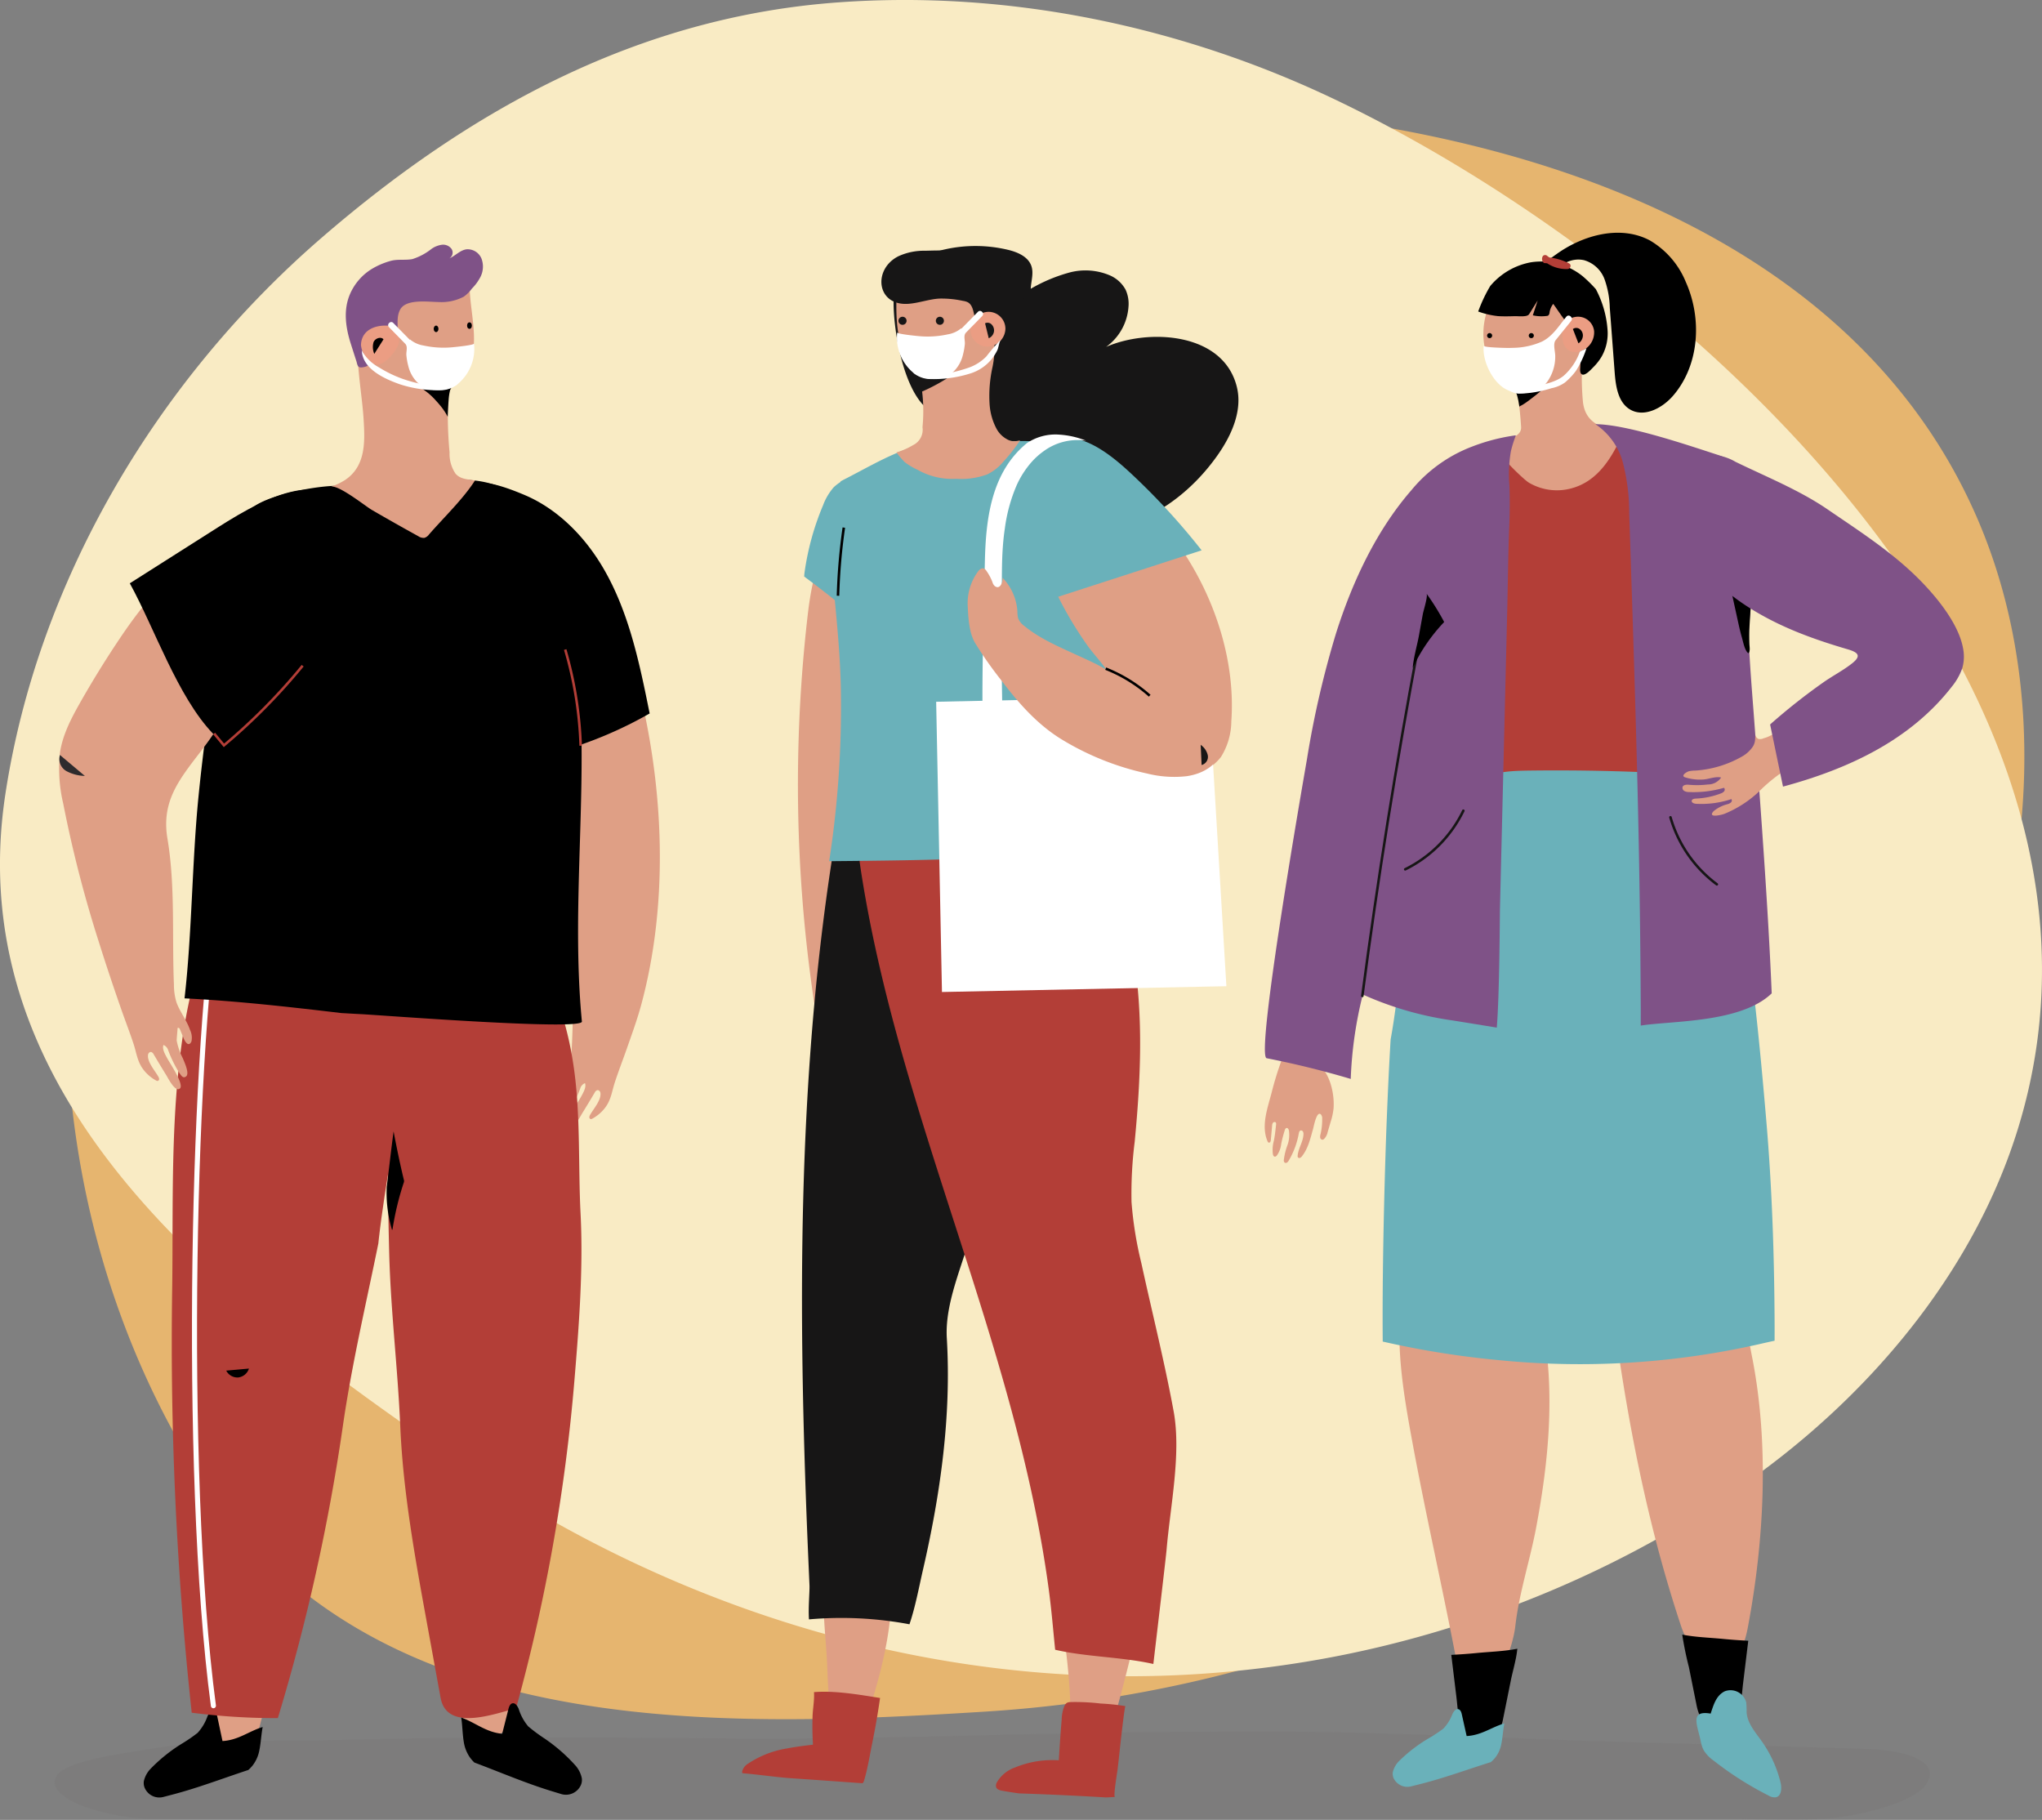 <svg xmlns="http://www.w3.org/2000/svg" xmlns:xlink="http://www.w3.org/1999/xlink" width="402.493" height="358.682" viewBox="0 0 402.493 358.682">
  <rect x="0" y="0" width="402.493" height="358.682" fill="#808080" stroke="none"/>
  <defs>
    <clipPath id="clip-path">
      <path id="Path_11" data-name="Path 11" d="M134.321,393.352c1.743-6.167,2.944-14.894,1.481-21.233-1.09-4.721-3.98-7.858-5.354-12.768-1.542-5.51-4.224-10.647-5.771-16.156-5.767-20.541,2.558-44.456,3.774-65.357.687-11.8.268-42.614-12.622-47.176-3.067-1.086-6.841-.686-11.474,1.812-5.459,2.942-9.548,8.161-12.3,13.893s-4.289,12-5.708,18.241c-4.56,20.038-9.392,40.081-11.531,60.56-1.662,15.912-.936,31.927-.111,47.866.509,9.818-1.77,28.642,7.586,35.423,4,2.9,9.131,3.669,14.059,3.989C113.13,413.537,128.906,412.5,134.321,393.352Z" fill="none"/>
    </clipPath>
  </defs>
  <g id="OBJECTS" transform="translate(-48.754 -70.66)">
    <g id="Group_9" data-name="Group 9">
      <path id="Path_1" data-name="Path 1" d="M411.034,428.853c-7.5.907-15.717.273-22.978.273H79.017a42.056,42.056,0,0,1-13.371-2.32c-3.072-1.039-7.982-3.647-5.407-6.555,2.352-2.656,13.013-4.035,16.9-4.7,12.936-2.226,26.262-1.691,39.422-2q21.678-.512,43.371-.472c11.662.022,23.322.164,34.983.228,30.79.171,61.568-1.335,92.277-1.335,27.634-.432,55.388,1.268,82.969,2.051l46.628,1.324c4.687.133,15.011,1.557,11.7,6.865C426.169,425.928,415.789,428.278,411.034,428.853Z" fill="#6e6969" opacity="0.13"/>
      <path id="Path_2" data-name="Path 2" d="M399.911,335.694c20.38-22.772,36.186-51.473,43.585-81.414,6.664-26.961,5.955-56.3-5.117-81.711C402.325,89.805,276.314,82.03,201.616,98.157c-32.562,7.03-63.991,21.939-88.943,44.549-28.2,25.558-42.22,59.236-48.432,96.75-6.877,41.532,1.1,85.758,23.356,121.411,32.8,52.537,100.187,50.567,155.167,47.146,44.088-2.743,87.853-16.674,123.97-42.552A204.181,204.181,0,0,0,399.911,335.694Z" fill="#e6b56f"/>
      <path id="Path_3" data-name="Path 3" d="M308.654,397.745c30.881-5.447,62.14-18.337,87.7-37.326,23.019-17.1,41.893-40.555,50.137-67.253,26.845-86.942-65.711-169.872-134.308-202.757-29.9-14.335-64.143-21.795-98.461-19.261-38.792,2.863-71.959,20.751-101.615,46.408-32.832,28.4-55.933,67.978-62.28,109.533-9.353,61.235,44.2,100.773,89.094,131.608,36,24.727,79.159,40.476,124.3,42.185A215.15,215.15,0,0,0,308.654,397.745Z" fill="#f9ebc4"/>
      <g id="Group_3" data-name="Group 3">
        <path id="Path_4" data-name="Path 4" d="M161.523,275.733c.171-3.9.167-7.806.108-11.707-.049-3.32.374-6.641-.2-9.885-.643-3.661-1.673-7.241-2.165-10.932a61.881,61.881,0,0,1-.948-9.6c.06-2.349.806-3.365-1.231-5.277a53.177,53.177,0,0,1-12.955-19.012c-3.394-8.515-2.214-17.26-1.173-26.162.293-2.506.819-5.187,2.656-6.915a7.5,7.5,0,0,1,6.539-1.6,15.278,15.278,0,0,1,6.194,3.105c9.59,7.353,14.294,19.413,16.965,31.2,4.374,19.309,5.013,40.508-.152,59.68-.79,2.932-1.837,5.789-2.839,8.655-.774,2.215-1.63,4.41-2.362,6.639-.6,1.822-.744,3.552-2,5.139a7.885,7.885,0,0,1-2.45,2.073.538.538,0,0,1-.318.09.378.378,0,0,1-.276-.4,1.163,1.163,0,0,1,.19-.506c.639-1.119,2.185-2.855,2-4.246-.043-.323-.343-.629-.655-.545a.915.915,0,0,0-.476.473q-1.209,2.052-2.458,4.07c-.408.664-1.756,3.395-2.684,2.654s2.027-5.1,2.493-5.98c.387-.732,1.045-1.814.73-2.61a1.621,1.621,0,0,0-.935,1.054A23.937,23.937,0,0,1,161,289.556c-.376.523-.765,1.29-1.4.767s1.691-10.643,1.784-12.08Q161.468,276.989,161.523,275.733Z" fill="#df9f85"/>
        <path id="Path_5" data-name="Path 5" d="M105.716,388.529c-1.792,7.207-3.683,14.362-5.539,21.454-.581,2.218-1.251,4.584-2.958,6.038A5.356,5.356,0,0,1,90,415.562c-.436-.474.85-7.562.817-8.725C89.888,374.012,80.86,341,88.39,308.33c1.155-5.012,2.77-10.075,6-13.978,4.895-5.921,16.118,2.589,18.486,7.847,1.76,3.908,2.207,8.307,2.43,12.618C116.592,339.7,111.713,364.406,105.716,388.529Z" fill="#df9f85"/>
        <path id="Path_6" data-name="Path 6" d="M98.573,418.582a6.835,6.835,0,0,1-.878.923c-4.966,1.631-9.854,3.515-14.912,4.838l-1.775.463a3.137,3.137,0,0,1-3.727-1.763,2.464,2.464,0,0,1-.167-1.363A5.207,5.207,0,0,1,78.5,419.2a31.831,31.831,0,0,1,6.215-4.951,31.121,31.121,0,0,0,2.992-2.062,9.5,9.5,0,0,0,1.944-3.269c.252-.523.675-1.135,1.22-1,.452.114.629.674.73,1.148q.505,2.367,1.01,4.734c3.14-.167,5.243-1.965,7.92-2.766-.3,1.549-.348,3.125-.675,4.679A6.958,6.958,0,0,1,98.573,418.582Z"/>
        <path id="Path_7" data-name="Path 7" d="M151.169,396.259q-.335,1.974-.672,3.947c-.437,2.554-.392,9.238-1.923,11.183s-4.25,1.064-6.512,1.058a1.888,1.888,0,0,1-.931-.162c-.515-.289-.617-.98-.774-1.568-7.1-26.545-12.643-43.317-12.111-65.334.171-7.081.493-14.206,2.169-21.07,1.247-5.11,3.258-10.264,7.1-13.695,14.33-12.809,21.614,9.971,21.225,20.878a413.213,413.213,0,0,1-4.509,45.614C153.283,383.506,152.245,389.886,151.169,396.259Z" fill="#df9f85"/>
        <path id="Path_8" data-name="Path 8" d="M125.463,317.456c.294,11.575,1.687,22.754,2.187,34.309.562,13.019,2.906,25.886,5.244,38.7l2.7,14.794c1.205,6.61,10.115,3.364,14.886,2.077a353.753,353.753,0,0,0,11.5-64.651c.9-10.823,1.76-21.986,1.207-32.849-.469-9.192,0-18.911-1.24-28.118-1.915-14.191-7.961-30.327-24.035-30.366a10.837,10.837,0,0,0-3.2.449c-8.884,2.71-9.1,17.183-9.285,24.882Q124.935,297.068,125.463,317.456Z" fill="#b33e37"/>
        <g id="Group_2" data-name="Group 2">
          <g id="Group_1" data-name="Group 1" clip-path="url(#clip-path)">
            <path id="Path_9" data-name="Path 9" d="M118.319,340c2.576-13.531,5.9-26.851,7.98-40.672.9-5.984,1.8-11.979,2.152-18.025.687-11.8.268-42.614-12.622-47.177-3.067-1.086-6.841-.685-11.474,1.812-5.459,2.942-9.548,8.161-12.3,13.893-10.713,22.31-9,50.825-9.366,75.114a678.388,678.388,0,0,0,3.854,83.271,131.276,131.276,0,0,0,16.976,1.067,391.952,391.952,0,0,0,12.821-57.6C116.906,347.756,117.582,343.868,118.319,340Z" fill="#b33e37"/>
            <path id="Path_10" data-name="Path 10" d="M92.054,246.367c-5.136,25.676-7.422,114.051-1.237,160.47" fill="none" stroke="#fff" stroke-linecap="round" stroke-miterlimit="10" stroke-width="1"/>
          </g>
        </g>
        <path id="Path_12" data-name="Path 12" d="M163.387,222.093c-.128,16.59-1.524,33.376.062,49.9.175,1.836-39.878-1.282-43.539-1.457-1.279-.06-2.558-.142-3.837-.209-10.322-1.22-20.644-2.395-30.948-2.9C86.6,254.7,86.6,240.541,87.873,227.719c1.424-14.356,3.6-27.255,5.614-41.521,1.148-8.123-1.2-11.353,5.565-15.867,3.578-2.388,13.334-4.248,17.558-3.882.358.031,3.111.6,3.459.631a40.646,40.646,0,0,0,10.155-.617c1.6-.245,3.226-.41,4.849-.548,1.287-.109,2.432-.451,3.674-.617a19.681,19.681,0,0,1,9.234,1.559c5.565,2.275,8.048,6.787,9.846,12.051C162.623,192.942,163.5,207.441,163.387,222.093Z"/>
        <path id="Path_13" data-name="Path 13" d="M88.056,219.1q.449-.585.908-1.19a64.639,64.639,0,0,0,7.346-12.361,25.942,25.942,0,0,0,2.742-10.495c.011-4.352-3.766-14.305-8.956-14.632a7.206,7.206,0,0,0-4.214,1.461c-5.718,3.681-9.948,9.279-13.756,14.968q-4,5.983-7.564,12.266c-1.728,3.05-3.4,6.223-3.963,9.715a29.818,29.818,0,0,0,.619,10.219,241.827,241.827,0,0,0,7,27.2c1.419,4.53,2.93,9.032,4.5,13.514.774,2.215,1.631,4.41,2.362,6.638.6,1.823.744,3.552,1.995,5.139a7.87,7.87,0,0,0,2.45,2.073.536.536,0,0,0,.319.09.377.377,0,0,0,.276-.4,1.157,1.157,0,0,0-.191-.507c-.638-1.118-2.184-2.855-2-4.245.042-.324.343-.629.655-.546a.912.912,0,0,1,.475.474q1.21,2.05,2.458,4.069c.408.664,1.757,3.395,2.684,2.655.942-.752-2.027-5.1-2.493-5.98-.387-.732-1.045-1.814-.73-2.611a1.625,1.625,0,0,1,.936,1.054,23.846,23.846,0,0,0,2.132,4.366c.375.522.764,1.29,1.4.767.725-.6-.421-2.959-.649-3.55a12.911,12.911,0,0,1-1.214-3.5c-.019-.271.194-2.5.176-2.495.219-.071.372.047.467.276q.374.909.748,1.818c.318.772,1.027,1.705,1.522.549a3.537,3.537,0,0,0-.288-2.264c-.679-1.95-1.987-3.532-2.67-5.427a11.684,11.684,0,0,1-.5-3.474c-.4-9.386.29-19.465-1.271-28.736C80.537,228.756,83.915,224.5,88.056,219.1Z" fill="#df9f85"/>
        <path id="Path_14" data-name="Path 14" d="M111.616,203.628c5.8-7.778,10.582-15.384,8.141-26.364-3.744-16.842-18.121-8.977-28.079-2.651L74.34,185.625c4.9,8.884,9.4,22.308,16.377,29.612,6.054,6.339,12.962-.7,17.016-6.445C109.032,207.038,110.348,205.329,111.616,203.628Z"/>
        <path id="Path_15" data-name="Path 15" d="M140.245,144.613c-1.581,2.315-2.92,1.563-3.152,4.569a77.962,77.962,0,0,0,.274,10.633,7,7,0,0,0,1.153,4.166c.941,1.137,2.4,1.138,3.862,1.367-2.319,3.643-6.213,7.365-9.065,10.649a1.779,1.779,0,0,1-.9.667,1.828,1.828,0,0,1-1.219-.328q-4.619-2.542-9.175-5.19c-1.247-.725-6.624-5.055-8.1-4.549a12.229,12.229,0,0,0,2.832-1.326c4.163-2.764,3.936-7.67,3.662-12.061-.429-6.865-2.736-16.5.388-22.972a11.651,11.651,0,0,1,7.38-6.268,14.059,14.059,0,0,1,6.344-.273,8.023,8.023,0,0,1,2.893,1.182c.358.247.516.449.959.47a9.435,9.435,0,0,0,1.934-.356.608.608,0,0,1,.413.021.548.548,0,0,1,.2.258,6.5,6.5,0,0,1,.418,2.531c.215,5.459,2.251,11.548-.939,16.556C140.358,144.444,140.3,144.529,140.245,144.613Z" fill="#df9f85"/>
        <path id="Path_16" data-name="Path 16" d="M127.3,132.52a4.022,4.022,0,0,1,.29-.776c1.113-2.229,5.419-1.581,7.577-1.561a9.437,9.437,0,0,0,4.994-1.047,7.168,7.168,0,0,0,1.609-1.6,9.321,9.321,0,0,0,1.686-2.3,4.48,4.48,0,0,0,.207-3.6,2.956,2.956,0,0,0-2.934-1.842c-1.288.162-2.225,1.29-3.418,1.8a1.335,1.335,0,0,0,.444-1.876,2.047,2.047,0,0,0-1.909-.818,4.648,4.648,0,0,0-2.013.794,11.755,11.755,0,0,1-3.794,2.029c-1.392.267-2.859-.024-4.233.343a14.853,14.853,0,0,0-3.694,1.557,10.87,10.87,0,0,0-4.356,4.968c-1.384,3.2-.871,6.63.151,9.841q.544,1.718,1.1,3.432c.11.342.167.909.487,1.116.359.232,1.24-.008,1.593-.159a7.913,7.913,0,0,0,2.057-1.845c.856-.814,1.971-1.323,2.788-2.176C127.811,136.84,126.754,134.606,127.3,132.52Z" fill="#7f5287"/>
        <path id="Path_17" data-name="Path 17" d="M95.6,303.3V302.8" fill="#eaaf98"/>
        <path id="Path_18" data-name="Path 18" d="M141.392,417.049a7.116,7.116,0,0,0,.872.991c5.066,1.895,10.042,4.049,15.216,5.63l1.815.553a3.233,3.233,0,0,0,3.919-1.664,2.551,2.551,0,0,0,.225-1.4,5.4,5.4,0,0,0-1.335-2.619,33.083,33.083,0,0,0-6.227-5.378,32.206,32.206,0,0,1-3.01-2.257,9.846,9.846,0,0,1-1.881-3.459c-.24-.55-.653-1.2-1.221-1.082-.472.1-.677.669-.8,1.154l-1.227,4.848c-3.238-.3-5.34-2.252-8.074-3.193.249,1.613.238,3.243.515,4.862A7.23,7.23,0,0,0,141.392,417.049Z"/>
        <path id="Path_19" data-name="Path 19" d="M122.382,142.355a1.881,1.881,0,0,0,.588.153c1.548.129,3.45-2.226,4.053-3.4a2.951,2.951,0,0,0,.4-1.451,3.777,3.777,0,0,0-.419-1.361,2.53,2.53,0,0,0-.883-1.212,2.149,2.149,0,0,0-.976-.239c-2.524-.15-5.158.911-5.241,3.817A4.721,4.721,0,0,0,122.382,142.355Z" fill="#eb9d83"/>
        <path id="Path_20" data-name="Path 20" d="M124.346,137.534c-.532-.6-1.647-.182-1.96.55a3.469,3.469,0,0,0,.142,2.326"/>
        <path id="Path_21" data-name="Path 21" d="M60.57,219.456a2.735,2.735,0,0,0,1.293,3.188,8.149,8.149,0,0,0,3.618.944" fill="#2e2b2d"/>
        <path id="Path_22" data-name="Path 22" d="M126.116,313a56.3,56.3,0,0,1,2.261-9.372c.01-.078.021-.157.031-.235-.788-3.225-1.454-6.48-2.075-9.747-.059.438-.116.87-.168,1.272-.419,3.215-.773,6.444-1.184,9.662a25.488,25.488,0,0,0,1.041,8.47C126.058,313.039,126.082,313.01,126.116,313Z"/>
        <path id="Path_23" data-name="Path 23" d="M97.823,340.389a2.523,2.523,0,0,1-2.11,1.751,2.478,2.478,0,0,1-2.368-1.346"/>
        <path id="Path_24" data-name="Path 24" d="M133.555,147.13c.371.007.743.007,1.115,0a26.3,26.3,0,0,0,3.244-.27c-.109.016-.288.378-.336.466a1.664,1.664,0,0,0-.172.515,12.534,12.534,0,0,0-.2,1.339q-.143,1.8-.207,3.614a12.317,12.317,0,0,0-.98-1.579,19.632,19.632,0,0,0-1.356-1.612,13.037,13.037,0,0,0-3.124-2.6,6.111,6.111,0,0,1,.692.068c.27.019.542.034.813.044C133.212,147.121,133.384,147.126,133.555,147.13Z"/>
        <path id="Path_25" data-name="Path 25" d="M142.184,138.364c.064.345-4.216.736-4.475.757q-.471.039-.944.054a18.487,18.487,0,0,1-4.548-.422,5.464,5.464,0,0,1-2.648-1.2l-.036.084-.342-.349-2.92-2.979c-.536-.547-1.376.294-.84.841l3.174,3.237c.589.6.18,1.522.25,2.288a12.765,12.765,0,0,0,.382,2.143,6.817,6.817,0,0,0,1.631,3.057,5.17,5.17,0,0,0,3.791,1.626,6.705,6.705,0,0,0,4.156-1.024A9.017,9.017,0,0,0,142.184,138.364Z" fill="#fff"/>
        <path id="Path_26" data-name="Path 26" d="M167.608,182.537c5.122,8.714,7.2,18.831,9.195,28.739a79.982,79.982,0,0,1-23.221,8.842,241.692,241.692,0,0,0-8.333-40.8c-2.134-7.209-10.351-18.4,6.923-11.093C158.738,171.006,164.028,176.446,167.608,182.537Z"/>
        <path id="Path_27" data-name="Path 27" d="M90.961,215.225l1.93,2.335a117.385,117.385,0,0,0,15.519-15.7" fill="none" stroke="#b33e37" stroke-miterlimit="10" stroke-width="0.5"/>
        <path id="Path_28" data-name="Path 28" d="M163.206,217.634a75.926,75.926,0,0,0-3.046-18.955" fill="none" stroke="#b33e37" stroke-miterlimit="10" stroke-width="0.5"/>
      </g>
      <g id="Group_5" data-name="Group 5">
        <path id="Path_29" data-name="Path 29" d="M214.224,293.7A172.779,172.779,0,0,0,224.912,191c-.732-3.572-1.63-7.235-3.823-10.149-9.349-12.42-12.263,3.661-13.081,10.62a290.285,290.285,0,0,0,.173,69.066q1.043,8.517,2.588,16.961C211.373,280.793,215.4,290.987,214.224,293.7Z" fill="#df9f85"/>
        <g id="Group_4" data-name="Group 4">
          <path id="Path_30" data-name="Path 30" d="M211.818,399.369c-.151-4.129-.677-8.468-.747-12.737,1.441-.361,3.122-.345,4.568-.642,1.173-.242,3.262-.366,4.266-1.059.9-.623.948-1.948,2.457-1.639a2.6,2.6,0,0,1,1.826,1.845,7.369,7.369,0,0,1,.166,2.747c-.582,7.908-2.875,15.657-5.4,23.258-.764,2.3-3.066,2.049-4.988,2.211a7.134,7.134,0,0,1-1.3.03C212.324,408.718,211.99,404.055,211.818,399.369Z" fill="#df9f85"/>
          <path id="Path_31" data-name="Path 31" d="M235.379,334.419c.91,15.354-1.255,30.641-4.689,45.577-.82,3.569-1.5,7.318-2.673,10.792a72.679,72.679,0,0,0-19.808-.967c-.165-2.279.155-5.537.1-6.725q-.207-4.626-.4-9.251c-1.817-44.665-2-89.518,4.83-133.825.481-3.125,1.051-6.383,2.959-8.9,4.8-6.344,16.536-3.529,21.155,2.313,2.174,2.75,3.041,6.282,3.819,9.7,2.727,11.99,3.062,25.74,3.027,38.081a156.869,156.869,0,0,1-2.653,28.9C239.539,318.045,234.906,326.444,235.379,334.419Z" fill="#171616"/>
          <path id="Path_32" data-name="Path 32" d="M211.737,405.692l0,.045Z" fill="#282540"/>
          <path id="Path_33" data-name="Path 33" d="M211.526,403.426l.016.168Z" fill="#282540"/>
          <path id="Path_34" data-name="Path 34" d="M211.917,407.658c.011.11.02.217.03.325C211.937,407.875,211.928,407.767,211.917,407.658Z" fill="#282540"/>
        </g>
        <path id="Path_35" data-name="Path 35" d="M219.084,421.542a1.419,1.419,0,0,1-.3.576c-4.612-.32-9.221-.664-13.834-.97-3.139-.208-6.515-.731-9.887-1.012a1.494,1.494,0,0,1-.012-.395,2.547,2.547,0,0,1,1.19-1.506,19.3,19.3,0,0,1,7.584-2.967c1.71-.335,3.459-.549,5.176-.752-.114-1.832-.144-3.671-.088-5.506.049-1.59.391-3.285.283-4.853,4.217-.325,8.863.5,13.024,1.155q-.625,4.408-1.516,8.773C220.188,416.6,219.82,419.055,219.084,421.542Z" fill="#b33e37"/>
        <path id="Path_36" data-name="Path 36" d="M271.539,397.346q-2.079,8.471-4.542,16.831a1.925,1.925,0,0,1-2.5,1.817l-4.941-.569c.071-.974.116-1.948.15-2.923.011-.3.016-.6.023-.9q.025-1.041.026-2.083c0-.322,0-.644,0-.966q-.014-1.176-.056-2.352c-.007-.194-.009-.389-.017-.584-.039-.932-.093-1.864-.157-2.8-.025-.377-.057-.755-.086-1.132q-.069-.882-.15-1.765c-.039-.422-.079-.843-.123-1.264-.059-.576-.124-1.151-.191-1.727-.046-.392-.087-.785-.136-1.177v-.005C263.064,396.331,267.3,396.871,271.539,397.346Z" fill="#df9f85"/>
        <path id="Path_37" data-name="Path 37" d="M259.7,412.5c-.034.975-.079,1.949-.15,2.923C259.626,414.451,259.671,413.477,259.7,412.5Z" fill="#393d66"/>
        <path id="Path_38" data-name="Path 38" d="M259.521,402.82c.064.932.118,1.864.157,2.8C259.639,404.684,259.585,403.752,259.521,402.82Z" fill="#393d66"/>
        <path id="Path_39" data-name="Path 39" d="M259.7,406.2q.042,1.176.056,2.352Q259.738,407.376,259.7,406.2Z" fill="#393d66"/>
        <path id="Path_40" data-name="Path 40" d="M258.971,396.932c.067.576.132,1.151.191,1.727C259.1,398.083,259.038,397.508,258.971,396.932Z" fill="#393d66"/>
        <path id="Path_41" data-name="Path 41" d="M259.285,399.923q.081.882.15,1.765Q259.366,400.806,259.285,399.923Z" fill="#393d66"/>
        <path id="Path_42" data-name="Path 42" d="M267,414.177a2.569,2.569,0,0,1-1.082,1.711A2.569,2.569,0,0,0,267,414.177Z" fill="#393d66"/>
        <path id="Path_43" data-name="Path 43" d="M259.728,411.6q.025-1.041.026-2.083Q259.754,410.561,259.728,411.6Z" fill="#393d66"/>
        <path id="Path_44" data-name="Path 44" d="M259.162,398.659c.044.421.084.842.123,1.264C259.245,399.5,259.206,399.08,259.162,398.659Z" fill="#ea8056"/>
        <path id="Path_45" data-name="Path 45" d="M259.728,411.6c-.007.3-.012.6-.023.9C259.716,412.2,259.721,411.9,259.728,411.6Z" fill="#ea8056"/>
        <path id="Path_46" data-name="Path 46" d="M259.754,409.518c0-.322,0-.644,0-.966C259.754,408.874,259.754,409.2,259.754,409.518Z" fill="#ea8056"/>
        <path id="Path_47" data-name="Path 47" d="M218.254,232.466a11.058,11.058,0,0,1,3.872-6.181c4.049-3.356,9.506-5.078,14.67-5.692,6.319-.751,15.569-.144,20.06,4.689,8.438,9.08,13.239,21.1,15.274,33.324s1.468,24.739.282,37.077a82.014,82.014,0,0,0-.628,11.889,74.064,74.064,0,0,0,1.935,12.023c2.119,9.726,4.573,19.443,6.37,29.233,1.534,8.36-.68,18.739-1.395,27.273-.127,1.515-1.995,17.268-2.606,22.511-6.273-1.42-13.109-1.353-19.356-2.808-.391-3.879-.7-7.654-1.215-11.552-6.445-48.484-29.356-92.978-36.953-141.257C217.983,239.3,217.495,235.7,218.254,232.466Z" fill="#b33e37"/>
        <path id="Path_48" data-name="Path 48" d="M258.835,395.755c.049.392.09.785.136,1.177C258.925,396.54,258.884,396.147,258.835,395.755Z" fill="#ea8056"/>
        <path id="Path_49" data-name="Path 49" d="M259.435,401.688c.029.377.061.755.086,1.132C259.495,402.443,259.464,402.065,259.435,401.688Z" fill="#ea8056"/>
        <path id="Path_50" data-name="Path 50" d="M259.678,405.616c.008.2.01.39.017.584C259.688,406.006,259.686,405.811,259.678,405.616Z" fill="#ea8056"/>
        <path id="Path_51" data-name="Path 51" d="M269.045,419.364c-.053.459-.907,5.481-.518,5.455-.6.041-1.2.065-1.8.094q-8.551-.512-17.116-.795c-1.1-.155-2.2-.324-3.292-.52-.481-.087-1.04-.239-1.212-.7a1.238,1.238,0,0,1,.139-.957A6.668,6.668,0,0,1,248.85,419c.106-.044.213-.087.319-.129a19.274,19.274,0,0,1,8.286-1.277q.234-4.051.567-8.1a7.4,7.4,0,0,1,.516-2.561c.406-.86.79-.8,1.718-.824a43.662,43.662,0,0,1,5.469.3,43.425,43.425,0,0,1,4.86.506c-.149-.033-.883,6.486-.929,6.911C269.455,415.676,269.258,417.521,269.045,419.364Z" fill="#b33e37"/>
        <path id="Path_52" data-name="Path 52" d="M232.886,137.967c.035-.109-.17-.02-.181.093a1.851,1.851,0,0,0,1.707,1.811,5.753,5.753,0,0,0,2.722-.539" fill="#fff"/>
        <path id="Path_53" data-name="Path 53" d="M224.893,129.618c-.163,5.742,1.882,18.105,6.843,21.769,1.973,1.457,3.443,1.762,4.817,2.616a8.265,8.265,0,0,1,2.74,2.946c1.858,3.052,3.047,6.461,5.138,9.38,5.082,7.1,14.711,10.132,23.288,8.517s16.016-7.336,21.033-14.477c2.77-3.942,4.95-8.807,3.786-13.481-2.687-10.789-17.471-11.5-25.775-7.848a10.629,10.629,0,0,0,4.423-7.907,6.658,6.658,0,0,0-.571-3.378,6.42,6.42,0,0,0-3.078-2.813,12.282,12.282,0,0,0-8.055-.552,31.894,31.894,0,0,0-7.564,3.186c.069-1.492.61-3.022.145-4.441-.622-1.9-2.755-2.8-4.7-3.256a27.645,27.645,0,0,0-12.279-.087C230.154,120.885,225.054,123.991,224.893,129.618Z" fill="#171616"/>
        <path id="Path_54" data-name="Path 54" d="M214.49,206.27c-.162-8.129-1.136-16.12-1.8-24.207-.48-5.834.676-11.152,1.764-16.533.333-.185.67-.361,1.006-.534,6.878-3.544,13.005-7.454,20.805-7.436l19.07.043c2.715.006,5.556.043,7.9,1.329.184.1.346.232.52.346,2.037,17.127,9.107,34.786,7.279,52.055-1.039,9.814-9.708,17.482-6.194,26.129-1.181.176-2.378.444-3.51.618a221.339,221.339,0,0,1-27.073,1.971c-7.357.2-14.711.273-22.064.339A199.465,199.465,0,0,0,214.49,206.27Z" fill="#6ab1ba"/>
        <path id="Path_55" data-name="Path 55" d="M243.81,150.328a26.164,26.164,0,0,1,.594-7.408,18.265,18.265,0,0,0-6.035-17.528,8.3,8.3,0,0,0-4.921-2.083,17.2,17.2,0,0,0-6.426.6,2.05,2.05,0,0,0-1.191.694,2.144,2.144,0,0,0-.255,1.132c-.144,4.134-.451,8.781.732,12.782a10.888,10.888,0,0,0,2.144,4.2,9.261,9.261,0,0,1,1.237,1.473,5.231,5.231,0,0,1,.511,1.553,32.913,32.913,0,0,1,.386,9.118,3.363,3.363,0,0,1-1.85,3.52,14.182,14.182,0,0,1-3.285,1.445,16,16,0,0,0,1.633,1.916,13.249,13.249,0,0,0,2.545,1.515,13.862,13.862,0,0,0,7.607,1.773,14.82,14.82,0,0,0,6.117-.875,9.652,9.652,0,0,0,3.19-2.517,34.661,34.661,0,0,0,3.286-4.195,4.684,4.684,0,0,1-1.4.18,3.238,3.238,0,0,1-1.29-.451,5.111,5.111,0,0,1-1.918-1.929A11.9,11.9,0,0,1,243.81,150.328Z" fill="#df9f85"/>
        <path id="Path_56" data-name="Path 56" d="M223.972,122.551a6.468,6.468,0,0,1,1.85-1.381,12.021,12.021,0,0,1,5.218-1.09c2.972-.056,6.608-.322,9.288,1.177,3.181,1.78,5.883,4.295,8.7,6.573,2.39,1.932,5.734,7.32,3.413,10.389-1.756,2.322-5.8,1.415-7.656-.092-1.592-1.293-3.573-3.416-4.022-5.481-.2-.917-.428-1.969-1.253-2.414a3.069,3.069,0,0,0-.935-.271,19.994,19.994,0,0,0-4.714-.452c-2.058.129-4.036.891-6.093,1.031C222.426,130.9,221.083,125.681,223.972,122.551Z" fill="#171616"/>
        <path id="Path_57" data-name="Path 57" d="M243.543,132.118a3.342,3.342,0,0,1,3.385,3.368,3.632,3.632,0,0,1-3.493,3.487,3.343,3.343,0,0,1-3.385-3.369A3.631,3.631,0,0,1,243.543,132.118Z" fill="#eb9d83"/>
        <path id="Path_58" data-name="Path 58" d="M242.918,134.378a1.1,1.1,0,0,1,1.292.23,1.639,1.639,0,0,1,.447,1.489,1.763,1.763,0,0,1-1.015,1.233" fill="#171616"/>
        <path id="Path_59" data-name="Path 59" d="M229.471,144.045c-.159-.24-.367-.441-.523-.693a9.6,9.6,0,0,0,1.921,1.18,5.45,5.45,0,0,0,1.991.424,13.375,13.375,0,0,0,3.749-.508,37.383,37.383,0,0,1-6.435,3.527c-.075-.836-.189-1.665-.3-2.5a4.578,4.578,0,0,0-.263-1.169A1.639,1.639,0,0,0,229.471,144.045Z" fill="#171616"/>
        <path id="Path_60" data-name="Path 60" d="M273.324,222.744c-1.573-3.044-3.208-5.489-3.968-8.926q-.562-2.539-.989-5.107c-.222-1.338-.1-3.4-.673-4.614-1-2.1-3.362-4.416-4.738-6.414a73.807,73.807,0,0,1-5.078-8.341,77.187,77.187,0,0,1-6.476-17.866c-1.2-5.269-.048-12.044,6.315-13.1a10.6,10.6,0,0,1,7.885,2.306c3.041,2.278,5.844,5.628,8.363,8.46a90.13,90.13,0,0,1,8.356,10.778c6.2,9.56,9.952,21.46,9.135,32.92a13.417,13.417,0,0,1-2.061,7.036,10.094,10.094,0,0,1-6.711,3.748,21.982,21.982,0,0,1-7.832-.522C274.34,223,273.833,222.868,273.324,222.744Z" fill="#df9f85"/>
        <path id="Path_61" data-name="Path 61" d="M271.764,164.052a133.279,133.279,0,0,1,13.841,15.073l-28.365,9.181a39.183,39.183,0,0,1-6.556-19.579c-.265-4.823,1.562-10.557,7.03-11.626C262.794,156.109,268.381,160.894,271.764,164.052Z" fill="#6ab1ba"/>
        <path id="Path_62" data-name="Path 62" d="M287.052,207.825l3.432,57.205-56.061,1.144-1.144-57.205Z" fill="#fff"/>
        <path id="Path_63" data-name="Path 63" d="M252.188,161.608a18.191,18.191,0,0,0-3.059,4.728,31.944,31.944,0,0,0-2.308,8.441c-.8,5.284-.516,10.494-.628,15.789-.157,7.412.066,14.845.158,22.258.027,2.154.089,4.307.17,6.46a29.746,29.746,0,0,0-3.943.17c-.435-12.657.024-25.443.3-38.037.184-8.529,1.27-17.7,8.291-23.424a10.08,10.08,0,0,1,6.353-1.675,17.075,17.075,0,0,1,5.312,1.2,11.258,11.258,0,0,0-8.31,2.026A14.17,14.17,0,0,0,252.188,161.608Z" fill="#fff"/>
        <path id="Path_64" data-name="Path 64" d="M242.636,182.7a1.163,1.163,0,0,1,.569.5,9.893,9.893,0,0,1,1.171,2.2,1.639,1.639,0,0,0,.443.757c1.077.838,1.644-.859,1.538-1.634a10.476,10.476,0,0,1,2.938,6.743,4.684,4.684,0,0,0,.161,1.307,3.49,3.49,0,0,0,1.2,1.458c2.922,2.39,6.407,3.917,9.81,5.481,3.259,1.5,7.266,3.144,9.8,5.755a3.5,3.5,0,0,1,2.147-1.226c3.581-1,7.514-1.895,10.92-.4,3.313,1.454,5.35,4.88,6.41,8.34,1.793,5.856-.866,10.72-7.056,11.654a21.982,21.982,0,0,1-7.832-.522,54.488,54.488,0,0,1-16.668-6.622c-4.857-2.925-8.636-7.2-12.038-11.709a75.435,75.435,0,0,1-5.213-7.423c-1.184-2.046-1.326-4.925-1.443-7.322a10.611,10.611,0,0,1,1.983-6.674C241.753,182.969,242.179,182.56,242.636,182.7Z" fill="#df9f85"/>
        <path id="Path_65" data-name="Path 65" d="M221.856,191.11c-.071.653-.546,2.668-.791,4.364q-6.646-5.9-13.8-11.185c.011-.278.037-.557.075-.833l.024-.17a52.724,52.724,0,0,1,3.62-13.038,11.462,11.462,0,0,1,2.118-3.574,9.3,9.3,0,0,1,7.443-2.4c2.407.317,3.144,2.521,3.089,4.8-.116,4.86-2.089,6.939-2.547,11.776C220.853,183.343,222.128,188.622,221.856,191.11Z" fill="#6ab1ba"/>
        <path id="Path_66" data-name="Path 66" d="M213.93,188.075a116.439,116.439,0,0,1,1.149-13.434" fill="none" stroke="#000" stroke-miterlimit="10" stroke-width="0.5"/>
        <path id="Path_67" data-name="Path 67" d="M285.6,221.435a1.664,1.664,0,0,0,1.217-1.929,3.452,3.452,0,0,0-1.4-2.046" fill="#171616"/>
        <path id="Path_68" data-name="Path 68" d="M266.7,202.446a29.274,29.274,0,0,1,8.667,5.33" fill="none" stroke="#000" stroke-miterlimit="10" stroke-width="0.5"/>
      </g>
      <path id="Path_69" data-name="Path 69" d="M309.211,293.323a12.091,12.091,0,0,0,.153-2.183,1.156,1.156,0,0,0-.263-.852c-.824-.754-1.4,2.408-1.525,2.861-.534,1.855-.958,3.828-2.183,5.379a.979.979,0,0,1-.376.328.367.367,0,0,1-.447-.114.512.512,0,0,1-.041-.3c.119-1.451,1.088-2.746,1.145-4.2a1.012,1.012,0,0,0-.1-.561.429.429,0,0,0-.49-.209c-.2.077-.274.321-.32.531a16,16,0,0,1-1.993,5.4,1.207,1.207,0,0,1-.322.373.433.433,0,0,1-.466.032.606.606,0,0,1-.174-.563,12.918,12.918,0,0,1,.7-2.862,5.862,5.862,0,0,0,.3-2.9c-.051-.238-.189-.516-.432-.509s-.373.317-.426.567a24.443,24.443,0,0,0-.661,2.568,4.854,4.854,0,0,1-.776,2.17c-.124.186-.314.386-.531.337-.2-.045-.292-.277-.332-.479a6.52,6.52,0,0,1,.188-2.628c.219-1.048.32-2.136.438-3.2a.548.548,0,0,0-.077-.436.374.374,0,0,0-.536.081,1.086,1.086,0,0,0-.169.584q-.126,1.389-.253,2.778a.9.9,0,0,1-.09.377.309.309,0,0,1-.324.164c-.126-.033-.2-.166-.246-.286-1.283-3.045.018-6.509.81-9.536a63.019,63.019,0,0,1,3.609-10.438c.6-1.293,1.377-2.671,2.722-3.131,1.845-.631,3.21.845,3.54,2.558a8.986,8.986,0,0,1,.01,2.511l-.222,2.459a1.771,1.771,0,0,0,.032.7,2,2,0,0,0,.416.625c1.631,1.956,2.3,5.31,2.108,7.821a13.159,13.159,0,0,1-.585,2.668q-.288.984-.577,1.969a2.685,2.685,0,0,1-.709,1.363.561.561,0,0,1-.3.148.485.485,0,0,1-.465-.412,1.571,1.571,0,0,1,.065-.671C309.105,293.912,309.164,293.619,309.211,293.323Z" fill="#df9f85"/>
      <path id="Path_70" data-name="Path 70" d="M336.475,401.407c.618,3.361,1,5.516.962,5.52a48.378,48.378,0,0,0,6.33-.794c.08-5.106,3.1-9.988,3.674-15.026.733-6.453,2.876-12.895,4.086-19.3,2.493-13.2,3.806-26.858,1.245-40.159a7.488,7.488,0,0,1,.659-6.317c6.46-13.655,6.779-29.107,6-43.911a81.282,81.282,0,0,0-2.374-16.937c-1.434-5.315-4.208-10.907-9.368-12.823-4.435-1.647-9.611,0-13.119,3.171-6.6,5.975-8.137,17.455-9.131,25.941a130.806,130.806,0,0,0,.537,31.137,34.1,34.1,0,0,1,.417,6.656,50.3,50.3,0,0,1-.985,5.656c-1.915,10.071-.145,20.439,1.708,30.522C330,370.4,333.606,385.812,336.475,401.407Z" fill="#df9f85"/>
      <path id="Path_71" data-name="Path 71" d="M332.922,331.2c-1,1.036-.394,2.918.836,3.664a6.107,6.107,0,0,0,4.2.41"/>
      <path id="Path_72" data-name="Path 72" d="M364.184,288.213c-1.285,5.784-.788,11.8-.2,17.695,2.871,28.922,6.936,57.653,16.118,85.225.729,2.187,2.313,5.141,4.2,6.521a5.173,5.173,0,0,0,4.669.827c2.757-.972,3.769-4.284,4.31-7.158,3.209-17.052,4.211-35.949.849-53.08-1.361-6.934-2.426-12.913-1.853-19.981s.688-14.19,1.009-21.263c.211-4.442.4-9.023-1.119-13.2-2.106-5.781-7.869-10.265-14.261-10.107C370.019,273.884,365.741,281.208,364.184,288.213Z" fill="#df9f85"/>
      <path id="Path_73" data-name="Path 73" d="M388.443,393.677c-2.682-.265-5.462-.332-8.107-.854a65.271,65.271,0,0,0,1.31,6.4l1.518,7.538c.382,1.9,1.153,3.579,3,4.449a3.363,3.363,0,0,0,4.432-1.322c1.385-2.154,1.445-5.076,1.744-7.537l.753-6.206.257-2.114C391.7,393.948,390.062,393.836,388.443,393.677Z"/>
      <path id="Path_74" data-name="Path 74" d="M384.118,414.418a5.231,5.231,0,0,0,.462,1.217,7,7,0,0,0,1.914,2,64.809,64.809,0,0,0,10.854,6.906,2.243,2.243,0,0,0,1.434.349c1.125-.241,1.2-1.818.928-2.935A23.84,23.84,0,0,0,396,413.831c-1.26-1.771-2.827-3.529-2.975-5.7a17.02,17.02,0,0,0-.073-1.906A3.187,3.187,0,0,0,388.7,404c-1.725.863-2.192,2.717-2.767,4.391-4.127-.707-2.647,2.2-2.01,5.186C383.985,413.859,384.046,414.141,384.118,414.418Z" fill="#6ab1ba"/>
      <path id="Path_75" data-name="Path 75" d="M385.838,173.26q0-.9.009-1.8c.153-17.765-20.96-17.8-35.181-14.492C337,160.147,337.5,181.213,335.72,193.174c-.562,3.765-3.972,45.553-3.2,45.484a512.579,512.579,0,0,1,54.623-1.973C388.017,215.459,385.791,194.37,385.838,173.26Z" fill="#b33e37"/>
      <path id="Path_76" data-name="Path 76" d="M344.307,338.739a160.5,160.5,0,0,0,51.27-3.175c.985-.232,1.975-.447,2.964-.665,0-1.218.006-2.435,0-3.652-.07-13.188-.5-26.389-1.622-39.533-1.237-14.488-2.627-29.01-4.987-43.367-1.119-6.806-3.445-14.4-4.032-21.761a6.767,6.767,0,0,0-1.752-1.858c-1.715-1.2-3.92-1.38-6.009-1.5q-14.908-.884-29.853-.695c-3.024.039-6.126.126-8.926,1.269-7.6,3.1-11.1,10.753-13.1,17.612-2.885,9.857-3.514,23.99-5.4,34.086-.352,5.762-.6,11.524-.824,17.256-.134,3.481-.889,24.811-.738,42.312A176.475,176.475,0,0,0,344.307,338.739Z" fill="#6ab1ba"/>
      <path id="Path_77" data-name="Path 77" d="M361.094,151.385a7.071,7.071,0,0,1-.345-1.678,52.333,52.333,0,0,1-.163-6.915c.143-3.34.249-6.1-1.385-9.077a16.539,16.539,0,0,0-6.111-6.355,11.315,11.315,0,0,0-3.861-1.461c-3.266-.523-6.168,2.928-7.28,5.8a14.272,14.272,0,0,0,.583,10.883,10.206,10.206,0,0,0,2.677,3.8,16.94,16.94,0,0,0,2.025,1.315c.654.407.645.641.766,1.468.275,1.871.462,3.758.575,5.646.121,2-2.727,2.387-4.236,2.85a1.822,1.822,0,0,0-.693.33c-1.107.973,5.3,7.076,6.421,7.771a10.848,10.848,0,0,0,8.443,1.14c5.282-1.411,8.1-6.232,10.186-11l-1.548-.329C364.288,154.962,361.974,153.936,361.094,151.385Z" fill="#df9f85"/>
      <path id="Path_78" data-name="Path 78" d="M365.6,135.516a20.073,20.073,0,0,0-2.292-7.864,25.728,25.728,0,0,0-2.631-2.58,13.083,13.083,0,0,0-10.137-2.722,13.645,13.645,0,0,0-7.939,4.55c-.034.038-.069.075-.1.112a29.127,29.127,0,0,0-2.384,5.043,16.5,16.5,0,0,0,3.913.91c1.093.068,2.188.041,3.282.008.619-.019,2.2.183,2.711-.252a1.017,1.017,0,0,0,.2-.25l1.614-2.581-.951,2.919a7.91,7.91,0,0,0,2.893.1.575.575,0,0,0,.21-.128,1.026,1.026,0,0,0,.2-.572,3.674,3.674,0,0,1,.719-1.66c.81,1.116,1.565,2.308,2.426,3.381a16.441,16.441,0,0,0,1.636,1.484,2.445,2.445,0,0,1,.583,1.008,11.79,11.79,0,0,1,.3,1.185,22.333,22.333,0,0,1,.357,5.8c-.016.41.031.928.417,1.066.667.24,1.8-1.063,2.219-1.482a10.357,10.357,0,0,0,1.624-2.093A9.27,9.27,0,0,0,365.6,135.516Z"/>
      <path id="Path_79" data-name="Path 79" d="M351.137,141.5c1.131,2.579-4.172,4.418-5.347,1.652" fill="#fff"/>
      <path id="Path_80" data-name="Path 80" d="M359.136,133.147a3.187,3.187,0,0,1,3.828,2.758,3.927,3.927,0,0,1-3.1,4.1c-1.814.318-3.023-.849-3.139-2.738C356.617,135.416,357.192,133.489,359.136,133.147Z" fill="#eb9d83"/>
      <path id="Path_81" data-name="Path 81" d="M358.783,135.511a1.118,1.118,0,0,1,1.331,0,1.562,1.562,0,0,1,.634,1.406,1.906,1.906,0,0,1-.873,1.408"/>
      <path id="Path_82" data-name="Path 82" d="M348.238,150.868c-.018-.144.323-.264.415-.312.231-.123.453-.27.672-.413.556-.365,1.074-.782,1.6-1.181q1.377-1.047,2.648-2.223l.076-.07a1.98,1.98,0,0,1-.517.222c-.184.077-.37.152-.556.224-.373.143-.75.275-1.133.388a12.167,12.167,0,0,1-2.318.468,7.5,7.5,0,0,1-.791.052c-.12,0-.767.016-.822-.119a5.772,5.772,0,0,1,.235.562A15.93,15.93,0,0,1,348.238,150.868Z"/>
      <path id="Path_83" data-name="Path 83" d="M339.722,396.461c2.683-.265,5.463-.332,8.108-.854-.2,2.114-.9,4.344-1.31,6.4L345,409.547c-.383,1.9-1.153,3.578-3,4.449a3.364,3.364,0,0,1-4.432-1.322c-1.386-2.155-1.445-5.076-1.744-7.538l-.754-6.206-.256-2.114C336.463,396.732,338.1,396.621,339.722,396.461Z"/>
      <path id="Path_84" data-name="Path 84" d="M343.441,417.117a6.278,6.278,0,0,1-.825.83c-4.662,1.468-9.251,3.163-14,4.353l-1.666.416a2.985,2.985,0,0,1-3.5-1.586,2.132,2.132,0,0,1-.156-1.226,4.627,4.627,0,0,1,1.3-2.229,29.69,29.69,0,0,1,5.834-4.455,29.2,29.2,0,0,0,2.809-1.855,8.462,8.462,0,0,0,1.825-2.942c.236-.469.634-1.021,1.145-.9.425.1.591.606.686,1.032l.948,4.26c2.949-.15,4.923-1.768,7.436-2.489-.281,1.394-.326,2.812-.634,4.21A6.161,6.161,0,0,1,343.441,417.117Z" fill="#6ab1ba"/>
      <path id="Path_85" data-name="Path 85" d="M346.261,166.181a26.124,26.124,0,0,1,.305-6.6,23.57,23.57,0,0,1,.814-2.676c.053-.15.1-.3.157-.451a38.135,38.135,0,0,0-8.7,2.254,28.617,28.617,0,0,0-11.872,8.546c-6.971,8.01-11.673,18.148-14.859,28.188a187.407,187.407,0,0,0-5.736,24.817c-.969,5.613-10.19,58.527-7.948,58.966q8.388,1.644,16.573,4.081a79.7,79.7,0,0,1,2.38-16.636,65.192,65.192,0,0,0,17.7,5.108q4.38.7,8.707,1.414c.555-6.921.58-21.641.628-23.6q.248-10.2.5-20.406.459-18.894.92-37.788c.14-5.734.181-11.477.419-17.208.1-2.482.107-4.967.038-7.45C346.273,166.552,346.267,166.367,346.261,166.181Z" fill="#7f5287"/>
      <path id="Path_86" data-name="Path 86" d="M393.485,197.883c-.559-10.033,5.2-25.966-2.886-34.431-2.093-2.19-.373-2.209-3.254-3.143-5.889-1.908-17.931-6.025-24.118-6.046a13.273,13.273,0,0,1,5.323,7.247,39.244,39.244,0,0,1,1.33,10.24q.33,9.959.653,19.919c.426,13.276.822,26.553,1.116,39.833q.425,19.117.511,38.242c0,1-.007,2.029,0,3.048,5.95-.966,19.739-.48,25.81-6.353-.665-16.14-2.062-34.752-3.229-50.863C394.257,208.853,393.86,204.613,393.485,197.883Z" fill="#7f5287"/>
      <path id="Path_87" data-name="Path 87" d="M393.374,199.414c-.726-.51-1.03-2.246-1.268-3.067-.335-1.155-.594-2.331-.851-3.505l-1.521-6.941a28.151,28.151,0,0,1,3.085,3.971c.434.083.622-.1,1.056-.015-.028-.006-.313,4.671-.32,5.1q-.021,1.311.02,2.623C393.591,198.106,393.794,199.015,393.374,199.414Z"/>
      <path id="Path_88" data-name="Path 88" d="M317.278,266.945q4.546-34.481,10.977-68.677" fill="none" stroke="#171616" stroke-linecap="round" stroke-miterlimit="10" stroke-width="0.5"/>
      <path id="Path_89" data-name="Path 89" d="M329.931,187.653a46.863,46.863,0,0,1,3.479,5.6,34.165,34.165,0,0,0-6.2,9.051c.2-2.267.849-4.287,1.252-6.516q.373-2.068.748-4.135C329.318,191.037,330.261,188.108,329.931,187.653Z"/>
      <path id="Path_90" data-name="Path 90" d="M378.014,231.743a25.081,25.081,0,0,0,9.141,13.206" fill="none" stroke="#171616" stroke-linecap="round" stroke-miterlimit="10" stroke-width="0.5"/>
      <path id="Path_91" data-name="Path 91" d="M325.732,241.993a24.979,24.979,0,0,0,11.458-11.55" fill="none" stroke="#171616" stroke-linecap="round" stroke-miterlimit="10" stroke-width="0.5"/>
      <g id="Group_6" data-name="Group 6">
        <path id="Path_92" data-name="Path 92" d="M135.959,147.557a24.142,24.142,0,0,1-8.332-1.14c-2.978-1.044-7.459-3-7.564-6.732a1.658,1.658,0,0,0,.122.268,8.6,8.6,0,0,0,3.287,3.125,23.929,23.929,0,0,0,4.549,2.218,28.328,28.328,0,0,0,4.208,1.127,12.809,12.809,0,0,0,2.326.254c1.042,0,1.939-.691,2.987-.749a.268.268,0,0,1,.175.03.226.226,0,0,1,.082.135c.058.223,2.3-1.825,2.152-1.651s-.945,1.908-1.136,2.038A5.321,5.321,0,0,1,135.959,147.557Z" fill="#fff"/>
      </g>
      <path id="Path_93" data-name="Path 93" d="M135.18,135.472c0,.354-.211.641-.47.641s-.471-.287-.471-.641.211-.642.471-.642S135.18,135.117,135.18,135.472Z"/>
      <ellipse id="Ellipse_1" data-name="Ellipse 1" cx="0.47" cy="0.641" rx="0.47" ry="0.641" transform="translate(140.819 134.189)"/>
      <path id="Path_94" data-name="Path 94" d="M225.6,136.169c-.064.346,4.217.736,4.475.757q.471.039.944.054a18.482,18.482,0,0,0,4.548-.422,5.464,5.464,0,0,0,2.648-1.2l.036.084.342-.349,2.92-2.979c.536-.547,1.376.294.84.841l-3.174,3.237c-.589.6-.18,1.522-.25,2.288a12.765,12.765,0,0,1-.382,2.143,6.807,6.807,0,0,1-1.631,3.057,5.168,5.168,0,0,1-3.791,1.626,6.706,6.706,0,0,1-4.156-1.024A9.019,9.019,0,0,1,225.6,136.169Z" fill="#fff"/>
      <g id="Group_7" data-name="Group 7">
        <path id="Path_95" data-name="Path 95" d="M231.822,145.362a24.136,24.136,0,0,0,8.331-1.14,8.771,8.771,0,0,0,3.912-2.61,9.252,9.252,0,0,0,1.292-1.976c.2-.421.408-1.837.708-2.086a38.908,38.908,0,0,0-2.883,3.349,8.956,8.956,0,0,1-3.422,2.2,28.391,28.391,0,0,1-4.208,1.127,12.827,12.827,0,0,1-2.327.254c-1.041,0-1.939-.691-2.987-.749a.276.276,0,0,0-.175.03.226.226,0,0,0-.082.135c-.058.223-2.3-1.825-2.152-1.651s.946,1.908,1.136,2.038A5.323,5.323,0,0,0,231.822,145.362Z" fill="#fff"/>
      </g>
      <path id="Path_96" data-name="Path 96" d="M227.445,133.889a.795.795,0,1,1-.794-.8A.793.793,0,0,1,227.445,133.889Z" fill="#171616"/>
      <path id="Path_97" data-name="Path 97" d="M234.806,133.889a.795.795,0,1,1-.795-.8A.794.794,0,0,1,234.806,133.889Z" fill="#171616"/>
      <path id="Path_98" data-name="Path 98" d="M341.2,138.787c-.038.379,4.469.447,4.741.449q.5,0,.992-.02a14.6,14.6,0,0,0,5.74-1.229c2.1-1.027,3.363-3.106,4.81-4.9.514-.635,1.464.2.951.84q-1.521,1.881-3.04,3.764c-.6.749-.063,2.306-.091,3.205a8.527,8.527,0,0,1-1.633,5.081,5.335,5.335,0,0,1-3.824,2.072,6.841,6.841,0,0,1-4.431-.764C342.859,145.8,340.906,141.754,341.2,138.787Z" fill="#fff"/>
      <g id="Group_8" data-name="Group 8">
        <path id="Path_99" data-name="Path 99" d="M360.654,139.712l-.037.019a3.825,3.825,0,0,1-.367.135.692.692,0,0,0-.153.266,11.563,11.563,0,0,1-2.959,4.43c-1.312,1.22-3.388,1.681-5.1,2.138a13.938,13.938,0,0,1-2.495.474c-1.126.087-2.156-.582-3.294-.555-.387.01-.511.526-.289.788a1.36,1.36,0,0,0,.458.308,3.6,3.6,0,0,0,1.683.531,22.6,22.6,0,0,0,6.428-1.066,6.943,6.943,0,0,0,2.66-1.113,12.941,12.941,0,0,0,2.216-2.348,19.557,19.557,0,0,0,2.062-4.432A3.858,3.858,0,0,1,360.654,139.712Z" fill="#fff"/>
      </g>
      <path id="Path_100" data-name="Path 100" d="M409.663,214.462a2.506,2.506,0,0,0-.837-1.2,5.153,5.153,0,0,0-4.255-.911,8.9,8.9,0,0,0-1.551.448,26.446,26.446,0,0,0-3.788,2.026,20.139,20.139,0,0,1-1.893,1,6.411,6.411,0,0,1-.957.339,1.624,1.624,0,0,1-1.061.121,1.309,1.309,0,0,1-.578-.712c-.016.4-.025.731-.065,1.038a2.883,2.883,0,0,1-.647,1.5,6.331,6.331,0,0,1-2.079,1.742,21.309,21.309,0,0,1-8.985,2.676,6.15,6.15,0,0,0-1.329.138c-.413.111-1.686.882-.729,1.2a9.627,9.627,0,0,0,3.55.422c1.131-.063,2.442-.66,3.543-.391a3.105,3.105,0,0,1-2.6,1.372,17.734,17.734,0,0,1-3.728.059c-.488-.043-1.128-.016-1.277.452a.721.721,0,0,0,.377.789,1.97,1.97,0,0,0,.916.195,21.341,21.341,0,0,0,6.881-.841.535.535,0,0,1,.008.711,1.455,1.455,0,0,1-.659.409,15.4,15.4,0,0,1-4.891,1.006c-.336.013-.771.1-.824.427-.061.388.459.574.851.6a18.735,18.735,0,0,0,6.975-.925.531.531,0,0,1-.109.676,1.726,1.726,0,0,1-.667.33,6.936,6.936,0,0,0-2.743,1.381c-1.266,1.39,1.493.772,2.153.512a21.983,21.983,0,0,0,6.844-4.429,31.75,31.75,0,0,1,4.121-3.485c1.161-.722,2.453-1.2,3.675-1.817a18.523,18.523,0,0,0,5.139-3.834C409.221,216.653,409.969,215.557,409.663,214.462Z" fill="#df9f85"/>
      <path id="Path_101" data-name="Path 101" d="M435.712,198.573c-.9-5.38-6.078-11.209-9.3-14.343-5.249-5.112-11.448-9.087-17.47-13.205-5.505-3.764-12.119-6.432-18.114-9.349a9.868,9.868,0,0,0-4.592-1.362c-3.364.137-4.249,3.953-5.132,6.509a22.829,22.829,0,0,0-1.31,4.983c-.773,7.257,7.756,14.716,13.118,18.22,6.258,4.09,13.01,6.543,20.073,8.615,2.11.619,2.636,1.317.882,2.721s-3.885,2.493-5.736,3.8a120.272,120.272,0,0,0-10.476,8.284q1.272,6.123,2.543,12.246c12.673-3.424,24.98-9.036,33.239-19.655a12.116,12.116,0,0,0,2.081-3.643A8.161,8.161,0,0,0,435.712,198.573Z" fill="#7f5287"/>
      <path id="Path_102" data-name="Path 102" d="M355.525,120.763c5.312-3.817,12.641-5.794,18.417-2.724a16.874,16.874,0,0,1,7.105,8.219c3.242,7.254,2.665,16.432-2.548,22.429-2.111,2.43-5.7,4.318-8.466,2.667-2.353-1.407-2.808-4.565-3.015-7.3q-.48-6.364-.961-12.73a18.02,18.02,0,0,0-1.032-5.616,6.1,6.1,0,0,0-4.033-3.766c-3.872-.857-6.427,2.891-9.47,4.322C350.327,124.244,354.16,121.748,355.525,120.763Z"/>
      <path id="Path_103" data-name="Path 103" d="M358.033,122.573a11.432,11.432,0,0,0-3.881-1.17c-.141-.1-.292-.19-.423-.307a.608.608,0,0,0-.841,0,1.052,1.052,0,0,0,.2,1.411c.209,0,.416.031.625.048a6.793,6.793,0,0,0,4.025,1.126C358.286,123.655,358.587,122.857,358.033,122.573Z" fill="#b33e37"/>
      <path id="Path_104" data-name="Path 104" d="M351.086,136.808a.5.5,0,1,1-.5-.5A.5.5,0,0,1,351.086,136.808Z"/>
      <path id="Path_105" data-name="Path 105" d="M342.869,136.808a.5.5,0,1,1-.5-.5A.5.5,0,0,1,342.869,136.808Z"/>
    </g>
  </g>
</svg>
